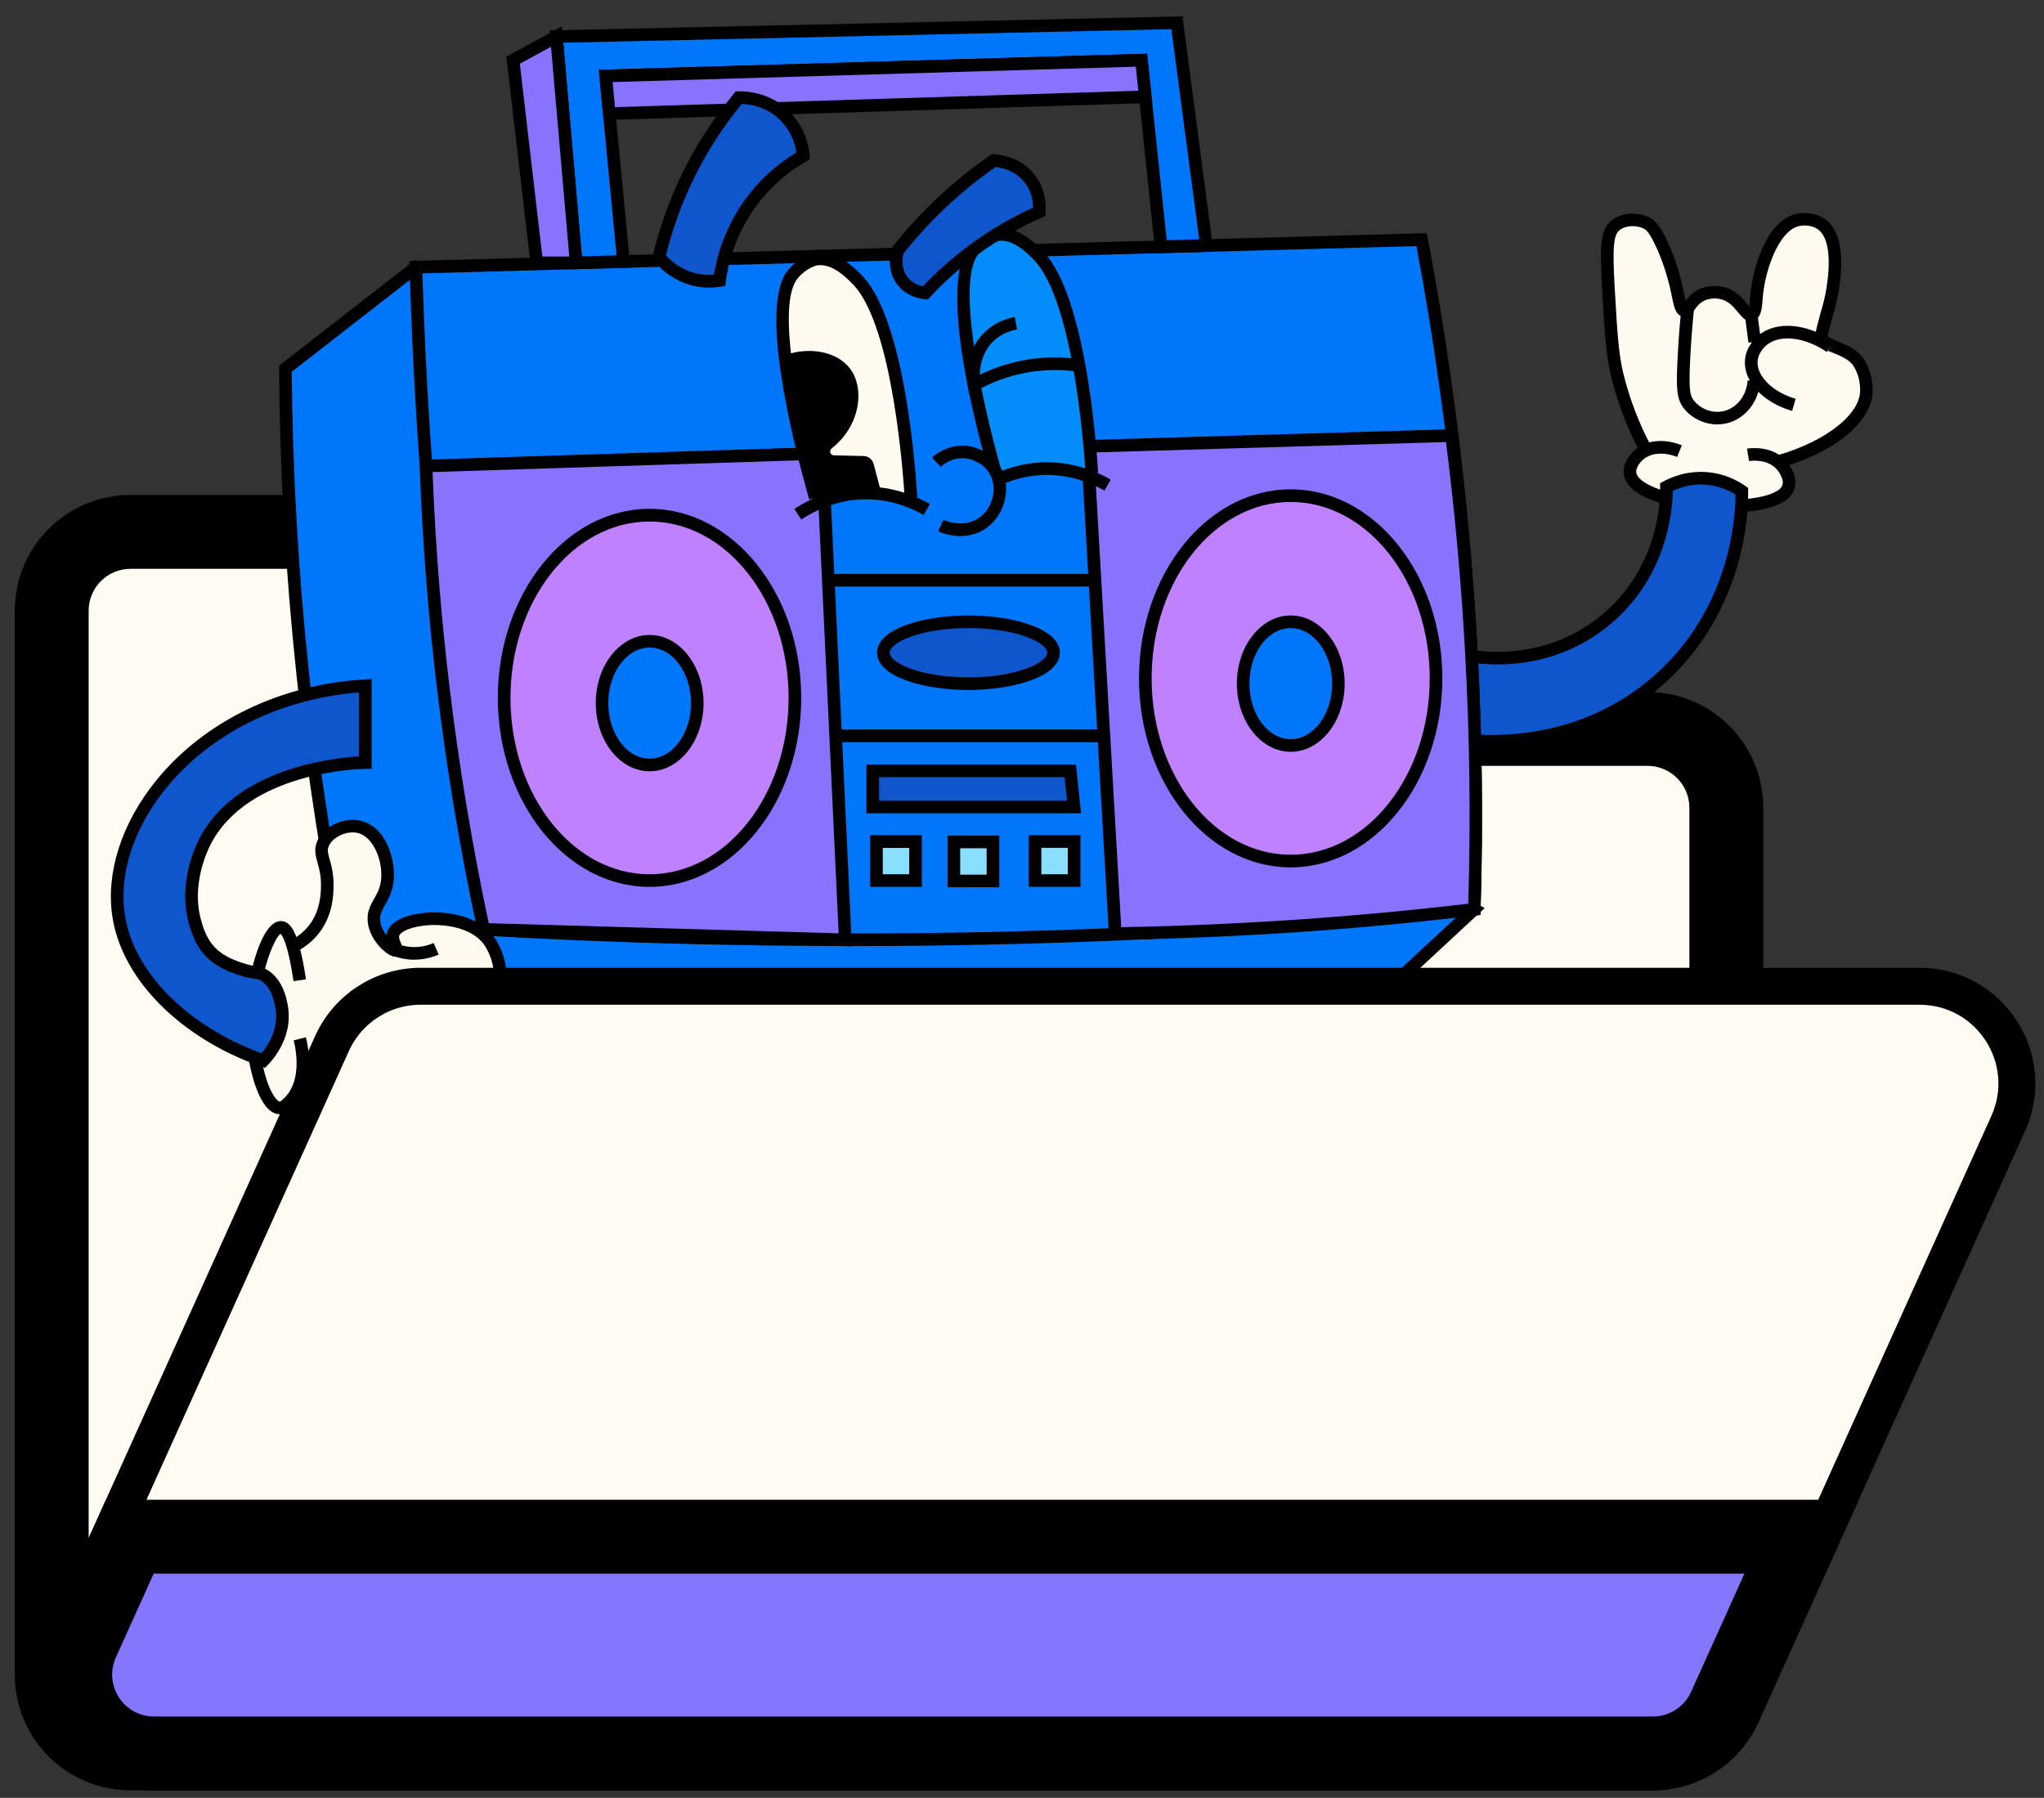 <svg width="83" height="73" viewBox="0 0 83 73" fill="none" xmlns="http://www.w3.org/2000/svg">
<rect x="0" y="0" width="83" height="73" fill="#333333" stroke="none"/>
<mask id="path-1-outside-1_612_4843" maskUnits="userSpaceOnUse" x="0.1" y="19.597" width="72" height="54" fill="black">
<rect fill="white" x="0.1" y="19.597" width="72" height="54"/>
<path fill-rule="evenodd" clip-rule="evenodd" d="M5.3 21.597C3.533 21.597 2.1 23.029 2.1 24.797V32.784C2.1 32.788 2.1 32.793 2.1 32.797V67.997C2.1 69.764 3.533 71.197 5.3 71.197H66.9C68.667 71.197 70.1 69.764 70.1 67.997V32.797C70.1 31.029 68.667 29.597 66.9 29.597H41.243L37.376 23.15C36.797 22.187 35.756 21.597 34.632 21.597H5.3Z"/>
</mask>
<path fill-rule="evenodd" clip-rule="evenodd" d="M5.3 21.597C3.533 21.597 2.1 23.029 2.1 24.797V32.784C2.1 32.788 2.1 32.793 2.1 32.797V67.997C2.1 69.764 3.533 71.197 5.3 71.197H66.9C68.667 71.197 70.1 69.764 70.1 67.997V32.797C70.1 31.029 68.667 29.597 66.9 29.597H41.243L37.376 23.15C36.797 22.187 35.756 21.597 34.632 21.597H5.3Z" fill="#FFFBF2"/>
<path d="M2.1 32.784L3.6 32.79V32.784H2.1ZM41.243 29.597L39.957 30.369L40.394 31.097H41.243V29.597ZM37.376 23.15L36.089 23.922V23.922L37.376 23.15ZM3.6 24.797C3.6 23.858 4.361 23.097 5.3 23.097V20.097C2.704 20.097 0.6 22.201 0.6 24.797H3.6ZM3.6 32.784V24.797H0.6V32.784H3.6ZM3.6 32.797C3.6 32.794 3.6 32.792 3.6 32.79L0.6 32.778C0.6 32.785 0.6 32.791 0.6 32.797H3.6ZM3.6 67.997V32.797H0.6V67.997H3.6ZM5.3 69.697C4.361 69.697 3.6 68.936 3.6 67.997H0.6C0.6 70.593 2.704 72.697 5.3 72.697V69.697ZM66.9 69.697H5.3V72.697H66.9V69.697ZM68.6 67.997C68.6 68.936 67.839 69.697 66.9 69.697V72.697C69.496 72.697 71.6 70.593 71.6 67.997H68.6ZM68.6 32.797V67.997H71.6V32.797H68.6ZM66.9 31.097C67.839 31.097 68.6 31.858 68.6 32.797H71.6C71.6 30.201 69.496 28.097 66.9 28.097V31.097ZM41.243 31.097H66.9V28.097H41.243V31.097ZM36.089 23.922L39.957 30.369L42.53 28.825L38.662 22.379L36.089 23.922ZM34.632 23.097C35.229 23.097 35.782 23.41 36.089 23.922L38.662 22.379C37.812 20.963 36.282 20.097 34.632 20.097V23.097ZM5.3 23.097H34.632V20.097H5.3V23.097Z" fill="black" mask="url(#path-1-outside-1_612_4843)"/>
<g clip-path="url(#clip0_612_4843)">
<path d="M23.27 60.014C19.258 60.014 16.006 59.136 16.006 58.054C16.006 56.972 19.258 56.095 23.27 56.095C27.282 56.095 30.534 56.972 30.534 58.054C30.534 59.136 27.282 60.014 23.27 60.014Z" fill="black"/>
<path d="M23.27 60.088C27.383 60.088 30.605 59.195 30.605 58.057C30.605 56.919 27.383 56.026 23.27 56.026C19.157 56.026 15.935 56.919 15.935 58.057C15.935 59.195 19.157 60.088 23.27 60.088ZM23.27 56.169C27.166 56.169 30.46 57.031 30.46 58.054C30.46 59.077 27.166 59.94 23.27 59.94C19.374 59.94 16.08 59.077 16.08 58.054C16.08 57.031 19.374 56.169 23.27 56.169Z" fill="black"/>
<path d="M48.356 60.014C44.344 60.014 41.092 59.136 41.092 58.054C41.092 56.972 44.344 56.095 48.356 56.095C52.368 56.095 55.62 56.972 55.62 58.054C55.62 59.136 52.368 60.014 48.356 60.014Z" fill="black"/>
<path d="M48.356 60.088C52.469 60.088 55.691 59.195 55.691 58.057C55.691 56.919 52.469 56.026 48.356 56.026C44.243 56.026 41.021 56.919 41.021 58.057C41.021 59.195 44.243 60.088 48.356 60.088ZM48.356 56.169C52.252 56.169 55.546 57.031 55.546 58.054C55.546 59.077 52.252 59.94 48.356 59.94C44.46 59.94 41.166 59.077 41.166 58.054C41.166 57.031 44.46 56.169 48.356 56.169Z" fill="black"/>
<path d="M71.791 18.859C74.174 18.297 75.784 17.022 75.787 15.863C75.787 15.047 75.383 14.606 75.383 14.606C74.878 14.057 74.029 14.095 73.96 13.654C73.955 13.616 73.985 13.491 74.049 13.235C74.128 12.927 74.166 12.771 74.246 12.508C74.353 12.154 74.919 9.768 73.947 9.094C73.641 8.883 73.192 8.847 72.853 8.975C71.952 9.309 71.411 10.919 71.317 12.082C71.296 12.335 71.283 12.733 71.112 12.784C70.867 12.855 70.653 12.1 69.964 11.911C69.916 11.899 69.477 11.784 69.066 11.993C68.635 12.212 68.556 12.628 68.377 12.6C68.227 12.575 68.196 12.261 68.071 11.7C68.023 11.488 67.816 10.59 67.392 9.745C67.147 9.258 67.015 9.153 66.931 9.1C66.548 8.855 65.969 8.878 65.632 9.123C65.267 9.385 65.206 9.888 65.305 11.62C65.41 13.468 65.461 14.389 65.668 15.233C65.974 16.476 66.42 17.501 66.841 18.285" fill="#FFFAF0"/>
<path d="M71.85 19.109C74.314 18.527 76.037 17.195 76.042 15.866C76.044 14.958 75.59 14.455 75.572 14.435C75.292 14.129 74.932 13.986 74.641 13.868C74.45 13.792 74.253 13.713 74.218 13.633C74.228 13.575 74.263 13.434 74.299 13.299C74.378 12.991 74.416 12.838 74.493 12.585C74.501 12.557 75.312 9.732 74.095 8.888C73.733 8.638 73.199 8.577 72.766 8.737C71.681 9.138 71.153 10.947 71.064 12.064L71.059 12.138C71.054 12.207 71.043 12.332 71.028 12.432C71.01 12.409 70.992 12.388 70.975 12.368C70.788 12.141 70.508 11.796 70.036 11.666C69.939 11.641 69.436 11.521 68.954 11.766C68.706 11.893 68.553 12.072 68.449 12.21C68.431 12.131 68.41 12.039 68.392 11.952C68.372 11.86 68.352 11.756 68.326 11.643C68.252 11.307 68.033 10.439 67.627 9.63C67.372 9.123 67.211 8.972 67.073 8.885C66.614 8.592 65.918 8.605 65.486 8.916C65.002 9.268 64.953 9.873 65.053 11.636C65.157 13.496 65.211 14.427 65.423 15.294C65.688 16.376 66.091 17.422 66.619 18.407L67.071 18.165C66.563 17.218 66.175 16.21 65.92 15.172C65.719 14.351 65.668 13.434 65.563 11.605C65.474 10.011 65.52 9.521 65.785 9.329C66.048 9.138 66.512 9.133 66.798 9.314C66.834 9.337 66.943 9.406 67.17 9.857C67.55 10.615 67.757 11.434 67.829 11.753C67.854 11.863 67.875 11.962 67.892 12.054C67.987 12.506 68.048 12.802 68.341 12.85C68.579 12.889 68.716 12.705 68.816 12.567C68.908 12.445 69.01 12.309 69.189 12.217C69.507 12.054 69.862 12.143 69.903 12.154C70.217 12.241 70.418 12.488 70.582 12.687C70.742 12.883 70.924 13.103 71.191 13.026C71.516 12.932 71.549 12.511 71.572 12.172L71.577 12.1C71.674 10.919 72.225 9.48 72.947 9.212C73.222 9.11 73.585 9.148 73.807 9.304C74.585 9.842 74.154 11.942 74.006 12.432C73.927 12.695 73.888 12.85 73.809 13.156C73.72 13.508 73.697 13.6 73.71 13.69C73.768 14.065 74.118 14.203 74.455 14.338C74.71 14.44 74.998 14.555 75.2 14.774C75.213 14.787 75.537 15.159 75.534 15.856C75.531 16.912 73.898 18.093 71.735 18.601L71.852 19.099L71.85 19.109Z" fill="black"/>
<path d="M70.982 18.471C71.038 18.461 71.893 18.336 72.37 18.925C72.439 19.009 72.735 19.4 72.628 19.76C72.398 20.535 70.464 20.612 69.423 20.538C68.216 20.454 66.29 20.03 66.188 19.219C66.145 18.861 66.466 18.553 66.52 18.502C66.907 18.132 67.556 18.063 68.196 18.323" fill="#FFFAF0"/>
<path d="M70.104 20.813C71.074 20.813 72.623 20.678 72.873 19.828C73.013 19.359 72.674 18.892 72.569 18.762C72.005 18.065 71.046 18.198 70.941 18.216L71.023 18.721C71.054 18.716 71.783 18.604 72.171 19.083C72.301 19.244 72.436 19.499 72.383 19.683C72.237 20.175 70.773 20.372 69.444 20.277C68.048 20.18 66.512 19.716 66.443 19.183C66.423 19.015 66.561 18.813 66.698 18.683C67.01 18.387 67.558 18.336 68.102 18.555L68.293 18.081C67.553 17.782 66.805 17.869 66.344 18.313C66.203 18.448 65.882 18.808 65.935 19.247C66.096 20.543 69.273 20.78 69.408 20.79C69.535 20.8 69.791 20.813 70.104 20.813Z" fill="black"/>
<path d="M71.365 12.752L71.507 13.848L70.998 13.913L70.856 12.818L71.365 12.752Z" fill="black"/>
<path d="M68.533 12.514C68.461 13.218 68.413 13.873 68.382 14.476C68.311 15.82 68.359 16.134 68.576 16.415C68.88 16.81 69.467 17.07 70.038 16.943C70.679 16.8 71.174 16.198 71.219 15.463" fill="#FFFAF0"/>
<path d="M69.747 17.231C69.865 17.231 69.98 17.218 70.094 17.193C70.855 17.024 71.424 16.318 71.475 15.478L70.964 15.448C70.926 16.062 70.523 16.575 69.982 16.695C69.472 16.81 69 16.55 68.778 16.259C68.625 16.06 68.566 15.833 68.637 14.491C68.673 13.84 68.722 13.184 68.788 12.541L68.278 12.491C68.211 13.144 68.16 13.807 68.125 14.465C68.051 15.841 68.094 16.216 68.372 16.575C68.691 16.989 69.222 17.234 69.747 17.234V17.231Z" fill="black"/>
<path d="M59.279 26.559V30.014C59.855 30.098 63.92 30.626 67.323 27.643C70.742 24.648 70.74 20.525 70.73 19.948C70.513 19.795 70.02 19.492 69.319 19.428C68.51 19.356 67.9 19.647 67.67 19.772C67.678 20.13 67.688 23.158 65.142 25.22C62.59 27.286 59.626 26.641 59.279 26.559Z" fill="#0F55CB"/>
<path d="M60.575 30.356C62.241 30.356 65.045 29.981 67.492 27.835C70.898 24.85 71 20.737 70.985 19.941V19.811L70.878 19.737C70.561 19.512 70.036 19.234 69.342 19.173C68.515 19.099 67.862 19.377 67.548 19.548L67.41 19.622V19.777C67.425 20.316 67.359 23.092 64.979 25.021C62.593 26.952 59.858 26.434 59.335 26.309L59.021 26.235V30.233L59.24 30.266C59.457 30.3 59.932 30.353 60.575 30.353V30.356ZM70.475 20.084C70.469 21.086 70.232 24.753 67.155 27.45C64.175 30.06 60.639 29.912 59.534 29.789V26.873C60.511 27.041 63.052 27.243 65.303 25.419C67.683 23.49 67.915 20.775 67.926 19.93C68.219 19.793 68.706 19.629 69.296 19.683C69.803 19.729 70.204 19.913 70.475 20.084Z" fill="black"/>
<path d="M74.327 14.077C73.309 13.389 72.194 13.299 71.574 13.809C71.503 13.871 71.153 14.172 71.115 14.639C71.059 15.34 71.732 16.119 72.842 16.438" fill="#FFFAF0"/>
<path d="M72.773 16.685L72.914 16.193C71.985 15.925 71.322 15.267 71.37 14.662C71.398 14.315 71.658 14.075 71.737 14.011C72.276 13.567 73.281 13.682 74.182 14.292L74.468 13.868C73.36 13.121 72.133 13.019 71.408 13.616C71.258 13.741 70.901 14.09 70.857 14.621C70.788 15.478 71.592 16.346 72.768 16.685H72.773Z" fill="black"/>
<path d="M59.863 36.921L55.786 40.702C49.42 41.253 42.587 41.626 35.338 41.72C27.975 41.817 21.03 41.62 14.565 41.225C13.643 37.081 12.83 32.428 12.286 27.327C11.814 22.89 11.615 18.749 11.587 14.971C13.353 13.598 15.118 12.223 16.884 10.85L59.863 36.921Z" fill="#0077FB"/>
<path d="M31.646 42.001C32.881 42.001 34.114 41.993 35.344 41.975C42.146 41.886 49.029 41.541 55.809 40.955L55.895 40.947L60.286 36.875L16.869 10.541L11.332 14.848V14.976C11.36 19.094 11.597 23.26 12.034 27.358C12.529 32.019 13.296 36.704 14.315 41.284L14.355 41.472L14.547 41.485C20.211 41.83 25.947 42.003 31.644 42.003L31.646 42.001ZM55.679 40.454C48.94 41.036 42.097 41.376 35.339 41.465C28.511 41.554 21.591 41.393 14.774 40.983C13.781 36.482 13.031 31.879 12.544 27.302C12.115 23.263 11.88 19.157 11.847 15.096L16.904 11.161L59.439 36.964L55.676 40.454H55.679Z" fill="black"/>
<path d="M57.725 9.73C58.452 13.58 59.075 17.849 59.468 22.487C59.914 27.738 59.993 32.581 59.863 36.923C53.844 37.513 47.379 37.934 40.518 38.092C33.091 38.263 26.107 38.107 19.637 37.737C18.856 33.313 18.18 28.544 17.685 23.454C17.254 19.03 17.004 14.818 16.889 10.85C30.501 10.477 44.115 10.102 57.727 9.73H57.725Z" fill="#0077FB"/>
<path d="M34.527 38.416C36.53 38.416 38.53 38.393 40.523 38.347C46.96 38.199 53.477 37.803 59.889 37.176L60.113 37.153L60.121 36.928C60.264 32.121 60.131 27.253 59.725 22.464C59.363 18.195 58.776 13.896 57.977 9.681L57.937 9.467L16.624 10.6L16.631 10.855C16.754 15.05 17.022 19.295 17.43 23.474C17.894 28.246 18.552 33.058 19.384 37.778L19.42 37.977L19.622 37.99C24.561 38.273 29.554 38.413 34.527 38.413V38.416ZM59.615 36.688C53.288 37.303 46.863 37.689 40.513 37.834C33.654 37.992 26.707 37.877 19.854 37.492C19.04 32.849 18.397 28.118 17.94 23.428C17.542 19.346 17.277 15.2 17.152 11.1L57.516 9.993C58.289 14.121 58.86 18.328 59.215 22.508C59.613 27.205 59.748 31.973 59.615 36.688Z" fill="black"/>
<path d="M58.937 17.685L44.146 18.124L45.284 37.908C47.695 37.87 50.224 37.768 52.859 37.584C55.296 37.416 57.633 37.188 59.863 36.923C59.968 33.667 59.947 30.141 59.738 26.383C59.567 23.303 59.286 20.4 58.937 17.685Z" fill="#8873FF"/>
<path d="M45.044 38.166L45.289 38.161C47.81 38.12 50.361 38.01 52.877 37.837C55.212 37.673 57.572 37.451 59.894 37.173L60.113 37.148L60.121 36.928C60.233 33.423 60.19 29.868 59.996 26.368C59.835 23.464 59.565 20.533 59.192 17.652L59.161 17.422L43.876 17.874L45.042 38.166H45.044ZM59.615 36.694C57.373 36.959 55.094 37.171 52.844 37.329C50.42 37.497 47.958 37.604 45.529 37.648L44.422 18.372L58.717 17.948C59.072 20.742 59.33 23.584 59.488 26.398C59.679 29.812 59.723 33.275 59.621 36.694H59.615Z" fill="black"/>
<path d="M33.392 18.402L34.323 38.161L19.637 37.737C18.989 34.726 18.415 31.42 17.989 27.845C17.611 24.679 17.399 21.691 17.3 18.92C22.666 18.749 28.029 18.576 33.394 18.405L33.392 18.402Z" fill="#8873FF"/>
<path d="M34.591 38.423L33.634 18.139L17.032 18.673L17.042 18.93C17.149 21.908 17.381 24.916 17.734 27.876C18.129 31.19 18.685 34.525 19.387 37.791L19.43 37.987L34.593 38.426L34.591 38.423ZM33.149 18.668L34.055 37.898L19.846 37.487C19.168 34.3 18.629 31.045 18.244 27.814C17.902 24.954 17.675 22.048 17.565 19.168L33.149 18.668Z" fill="black"/>
<path d="M33.634 23.303H44.462V23.816H33.634V23.303Z" fill="black"/>
<path d="M33.979 29.623H44.804V30.136H33.979V29.623Z" fill="black"/>
<path d="M48.989 9.97L47.79 0.925L22.594 1.486L23.395 10.671L25.317 10.62L24.594 3.086L46.351 2.446L47.147 10.021L48.989 9.97Z" fill="#0077FB"/>
<path d="M23.16 10.934L25.597 10.868L24.875 3.333L46.121 2.708L46.917 10.284L49.277 10.22L48.014 0.665L22.316 1.236L23.16 10.934ZM25.036 10.37L23.627 10.409L22.872 1.734L47.565 1.185L48.695 9.72L47.376 9.755L46.58 2.18L24.314 2.836L25.036 10.37Z" fill="black"/>
<path d="M21.795 10.671L20.833 2.445L22.594 1.486L23.395 10.671H21.795Z" fill="#8873FF"/>
<path d="M21.566 10.926H23.673L22.816 1.073L20.561 2.303L21.568 10.926H21.566ZM23.114 10.416H22.022L21.109 2.588L22.375 1.899L23.117 10.419L23.114 10.416Z" fill="black"/>
<path d="M46.506 3.93L24.74 4.614L24.594 3.086L46.35 2.446L46.506 3.93Z" fill="#8873FF"/>
<path d="M24.508 4.877L46.789 4.178L46.58 2.18L24.314 2.836L24.51 4.877H24.508ZM46.223 3.685L24.972 4.351L24.875 3.333L46.121 2.708L46.223 3.685Z" fill="black"/>
<path d="M26.375 35.755C23.114 35.755 20.471 32.434 20.471 28.337C20.471 24.241 23.114 20.92 26.375 20.92C29.636 20.92 32.279 24.241 32.279 28.337C32.279 32.434 29.636 35.755 26.375 35.755Z" fill="#C081FF"/>
<path d="M26.375 36.01C29.771 36.01 32.535 32.568 32.535 28.335C32.535 24.102 29.771 20.66 26.375 20.66C22.979 20.66 20.216 24.102 20.216 28.335C20.216 32.568 22.979 36.01 26.375 36.01ZM26.375 21.176C29.488 21.176 32.022 24.388 32.022 28.337C32.022 32.287 29.488 35.499 26.375 35.499C23.263 35.499 20.729 32.287 20.729 28.337C20.729 24.388 23.263 21.176 26.375 21.176Z" fill="black"/>
<path d="M26.38 31.065C25.312 31.065 24.446 29.94 24.446 28.552C24.446 27.164 25.312 26.039 26.38 26.039C27.448 26.039 28.314 27.164 28.314 28.552C28.314 29.94 27.448 31.065 26.38 31.065Z" fill="#0077FB"/>
<path d="M26.38 31.318C27.587 31.318 28.569 30.075 28.569 28.549C28.569 27.024 27.587 25.781 26.38 25.781C25.173 25.781 24.191 27.024 24.191 28.549C24.191 30.075 25.173 31.318 26.38 31.318ZM26.38 26.294C27.306 26.294 28.059 27.307 28.059 28.549C28.059 29.792 27.306 30.805 26.38 30.805C25.454 30.805 24.701 29.792 24.701 28.549C24.701 27.307 25.454 26.294 26.38 26.294Z" fill="black"/>
<path d="M52.41 34.961C49.15 34.961 46.506 31.64 46.506 27.544C46.506 23.448 49.15 20.127 52.41 20.127C55.671 20.127 58.314 23.448 58.314 27.544C58.314 31.64 55.671 34.961 52.41 34.961Z" fill="#C081FF"/>
<path d="M52.41 35.219C55.806 35.219 58.569 31.777 58.569 27.544C58.569 23.311 55.806 19.869 52.41 19.869C49.014 19.869 46.251 23.311 46.251 27.544C46.251 31.777 49.014 35.219 52.41 35.219ZM52.41 20.382C55.523 20.382 58.056 23.594 58.056 27.544C58.056 31.494 55.523 34.706 52.41 34.706C49.297 34.706 46.764 31.494 46.764 27.544C46.764 23.594 49.297 20.382 52.41 20.382Z" fill="black"/>
<path d="M52.413 30.272C51.345 30.272 50.479 29.146 50.479 27.758C50.479 26.37 51.345 25.245 52.413 25.245C53.481 25.245 54.347 26.37 54.347 27.758C54.347 29.146 53.481 30.272 52.413 30.272Z" fill="#0077FB"/>
<path d="M52.413 30.527C53.62 30.527 54.602 29.284 54.602 27.758C54.602 26.233 53.62 24.99 52.413 24.99C51.206 24.99 50.224 26.233 50.224 27.758C50.224 29.284 51.206 30.527 52.413 30.527ZM52.413 25.503C53.339 25.503 54.092 26.516 54.092 27.758C54.092 29.001 53.339 30.014 52.413 30.014C51.486 30.014 50.734 29.001 50.734 27.758C50.734 26.516 51.486 25.503 52.413 25.503Z" fill="black"/>
<path d="M39.324 27.758C37.416 27.758 35.869 27.196 35.869 26.503C35.869 25.81 37.416 25.248 39.324 25.248C41.232 25.248 42.778 25.81 42.778 26.503C42.778 27.196 41.232 27.758 39.324 27.758Z" fill="#0F55CB"/>
<path d="M39.324 28.016C41.123 28.016 43.036 27.485 43.036 26.503C43.036 25.521 41.125 24.99 39.324 24.99C37.523 24.99 35.614 25.521 35.614 26.503C35.614 27.485 37.525 28.016 39.324 28.016ZM39.324 25.503C41.278 25.503 42.523 26.095 42.523 26.503C42.523 26.911 41.278 27.503 39.324 27.503C37.369 27.503 36.124 26.911 36.124 26.503C36.124 26.095 37.369 25.503 39.324 25.503Z" fill="black"/>
<path d="M33.114 20.227C32.897 19.461 30.937 12.636 32.198 11.136C32.657 10.59 33.162 10.521 33.162 10.521C33.9 10.421 34.542 11.082 34.823 11.373C36.535 13.133 36.946 19.446 36.989 20.203" fill="#FFFAF0"/>
<path d="M32.864 20.277L33.361 20.155L33.356 20.137C32.33 16.535 31.537 12.319 32.394 11.299C32.772 10.85 33.172 10.778 33.198 10.773C33.81 10.692 34.392 11.294 34.639 11.549C36.278 13.236 36.693 19.507 36.734 20.216L37.245 20.186C37.176 18.997 36.737 12.975 35.007 11.192C34.703 10.88 33.991 10.148 33.127 10.266C32.991 10.289 32.473 10.403 31.999 10.97C30.792 12.409 32.198 17.958 32.859 20.277H32.864Z" fill="black"/>
<path d="M35.78 19.994L35.474 18.833C35.425 18.652 35.262 18.522 35.073 18.517C34.67 18.507 34.267 18.499 33.864 18.489C33.713 18.486 33.654 18.298 33.772 18.206C34.938 17.292 35.132 15.761 34.504 14.95C33.996 14.297 32.914 14.057 31.879 14.417L33.18 20.336C33.527 20.211 33.978 20.081 34.519 20.015C35.009 19.953 35.441 19.961 35.785 19.989L35.78 19.994Z" fill="black"/>
<path d="M40.457 19.318C40.24 18.553 38.28 11.641 39.541 10.141C40 9.595 40.505 9.526 40.505 9.526C41.243 9.426 41.886 10.087 42.166 10.378C43.878 12.139 44.289 18.451 44.332 19.209" fill="#038DFA"/>
<path d="M40.212 19.39L40.704 19.249C39.714 15.772 38.867 11.345 39.737 10.306C40.12 9.85 40.526 9.783 40.544 9.781C41.151 9.697 41.735 10.301 41.985 10.556C43.623 12.243 44.039 18.515 44.08 19.224L44.59 19.193C44.519 18.004 44.08 11.98 42.352 10.199C42.049 9.886 41.334 9.156 40.472 9.273C40.447 9.276 39.862 9.36 39.344 9.977C38.936 10.462 38.206 12.35 40.209 19.39H40.212Z" fill="black"/>
<path d="M32.534 21.096C33.157 20.691 33.815 20.431 34.491 20.326C35.78 20.127 36.841 20.533 37.507 20.91L37.76 20.464C37.025 20.048 35.849 19.596 34.415 19.818C33.665 19.936 32.938 20.219 32.256 20.665L32.537 21.094L32.534 21.096Z" fill="black"/>
<path d="M39.877 20.107C40.5 19.701 41.158 19.441 41.834 19.336C43.123 19.137 44.184 19.543 44.85 19.92L45.103 19.474C44.368 19.058 43.189 18.606 41.758 18.828C41.01 18.943 40.283 19.229 39.599 19.675L39.88 20.104L39.877 20.107Z" fill="black"/>
<path d="M38.02 18.767C38.079 18.713 38.612 18.236 39.362 18.377C39.416 18.387 40.107 18.527 40.436 19.157C40.804 19.862 40.541 20.831 39.847 21.273C39.107 21.745 38.265 21.367 38.201 21.336" fill="#0077FB"/>
<path d="M39.008 21.765C39.311 21.765 39.653 21.699 39.982 21.489C40.778 20.982 41.09 19.859 40.661 19.038C40.278 18.308 39.495 18.142 39.408 18.124C38.559 17.968 37.956 18.476 37.847 18.578L38.194 18.953C38.242 18.907 38.696 18.509 39.316 18.627C39.342 18.632 39.936 18.749 40.209 19.275C40.521 19.869 40.291 20.686 39.709 21.058C39.079 21.459 38.342 21.122 38.311 21.107L38.094 21.571C38.158 21.602 38.533 21.767 39.01 21.767L39.008 21.765Z" fill="black"/>
<path d="M41.253 13.128C41.036 13.167 40.548 13.287 40.133 13.702C39.38 14.455 39.535 15.509 39.553 15.629C39.997 15.381 40.668 15.07 41.533 14.899C42.48 14.71 43.284 14.764 43.809 14.838" fill="#038DFA"/>
<path d="M39.36 16.029L39.679 15.851C40.273 15.517 40.916 15.282 41.584 15.149C42.307 15.006 43.044 14.986 43.774 15.09L43.848 14.583C43.059 14.47 42.263 14.491 41.485 14.644C40.896 14.761 40.324 14.953 39.786 15.215C39.793 14.856 39.888 14.305 40.314 13.878C40.643 13.549 41.031 13.424 41.299 13.376L41.207 12.873C40.868 12.934 40.373 13.095 39.952 13.519C39.133 14.338 39.265 15.453 39.301 15.67L39.36 16.029Z" fill="black"/>
<path d="M29.998 3.964C30.202 3.958 30.993 3.964 31.703 4.55C32.511 5.221 32.603 6.15 32.619 6.324C32.09 6.627 31.236 7.212 30.493 8.219C29.565 9.485 29.304 10.753 29.218 11.391C28.983 11.427 28.478 11.473 27.898 11.258C27.276 11.026 26.911 10.623 26.761 10.437C26.98 9.51 27.347 8.344 27.973 7.079C28.628 5.755 29.371 4.719 29.998 3.966V3.964Z" fill="#0F55CB"/>
<path d="M28.817 11.677C28.985 11.677 29.133 11.661 29.258 11.643L29.447 11.615L29.473 11.427C29.577 10.653 29.876 9.498 30.7 8.373C31.249 7.625 31.938 7.013 32.746 6.546L32.887 6.464L32.874 6.303C32.851 6.023 32.711 5.056 31.866 4.354C31.136 3.747 30.312 3.701 29.993 3.708H29.876L29.802 3.8C28.996 4.767 28.302 5.834 27.743 6.964C27.207 8.048 26.791 9.197 26.511 10.375L26.483 10.498L26.562 10.595C26.789 10.881 27.192 11.268 27.809 11.498C28.177 11.636 28.524 11.679 28.817 11.679V11.677ZM28.993 11.159C28.723 11.177 28.368 11.159 27.988 11.016C27.544 10.85 27.238 10.587 27.041 10.368C27.312 9.271 27.702 8.202 28.202 7.189C28.725 6.13 29.371 5.13 30.118 4.219C30.43 4.229 31.014 4.311 31.537 4.747C32.114 5.227 32.29 5.859 32.341 6.188C31.532 6.678 30.84 7.311 30.284 8.069C29.463 9.189 29.126 10.335 28.991 11.159H28.993Z" fill="black"/>
<path d="M36.448 10.184C36.435 10.225 36.226 10.929 36.698 11.465C37.027 11.84 37.471 11.888 37.576 11.896C38.079 11.355 38.729 10.74 39.543 10.143C40.513 9.429 41.439 8.939 42.204 8.6C42.22 8.439 42.25 7.849 41.852 7.303C41.322 6.574 40.464 6.525 40.355 6.52C39.737 6.946 39.056 7.474 38.354 8.122C37.578 8.839 36.951 9.546 36.451 10.184H36.448Z" fill="#0F55CB"/>
<path d="M37.676 12.161L37.76 12.069C38.349 11.437 38.997 10.858 39.691 10.347C40.503 9.75 41.38 9.24 42.304 8.832L42.442 8.771L42.455 8.62C42.475 8.373 42.48 7.737 42.054 7.15C41.467 6.344 40.538 6.27 40.357 6.262H40.273L40.202 6.308C39.49 6.801 38.806 7.347 38.173 7.934C37.477 8.579 36.826 9.281 36.242 10.023L36.214 10.059L36.198 10.102C36.188 10.138 35.931 10.983 36.499 11.631C36.867 12.049 37.357 12.131 37.548 12.149L37.673 12.159L37.676 12.161ZM41.952 8.431C41.049 8.842 40.186 9.35 39.39 9.937C38.706 10.439 38.063 11.008 37.477 11.626C37.316 11.595 37.076 11.513 36.887 11.296C36.563 10.929 36.648 10.442 36.681 10.301C37.242 9.595 37.862 8.926 38.525 8.311C39.117 7.763 39.758 7.247 40.424 6.783C40.663 6.806 41.255 6.921 41.643 7.454C41.903 7.811 41.952 8.194 41.952 8.431Z" fill="black"/>
<path d="M44.383 39.77L46.328 46.136L42.779 47.06L40.592 40.158L44.383 39.77Z" fill="#0F55CB"/>
<path d="M42.607 47.369L46.649 46.318L44.564 39.495L40.25 39.936L42.605 47.369H42.607ZM46.003 45.955L42.949 46.751L40.931 40.38L44.2 40.046L46.003 45.955Z" fill="black"/>
<path d="M53.9 53.737C54.066 53.898 54.275 54.138 54.444 54.469C54.786 55.143 54.75 55.783 54.714 56.072C53.722 56.684 51.711 57.738 48.956 57.947C45.743 58.189 43.299 57.143 42.245 56.615C42.217 56.332 42.199 55.753 42.49 55.12C42.664 54.742 42.891 54.474 43.062 54.306C46.675 54.115 50.288 53.926 53.9 53.735V53.737Z" fill="#FFFAF0"/>
<path d="M47.999 58.238C48.318 58.238 48.642 58.225 48.976 58.202C51.589 58.006 53.612 57.054 54.849 56.291L54.954 56.227L54.969 56.105C55.02 55.676 55.01 55.026 54.671 54.357C54.52 54.061 54.321 53.791 54.076 53.556L53.997 53.48L42.949 54.061L42.88 54.13C42.62 54.39 42.411 54.689 42.258 55.018C41.965 55.651 41.952 56.253 41.993 56.646L42.008 56.786L42.133 56.85C43.45 57.508 45.48 58.243 47.999 58.243V58.238ZM54.472 55.921C53.275 56.643 51.372 57.508 48.938 57.692C46.169 57.899 43.924 57.148 42.493 56.452C42.477 56.128 42.513 55.689 42.725 55.23C42.837 54.985 42.99 54.758 43.176 54.559L53.798 54C53.967 54.176 54.107 54.373 54.214 54.587C54.464 55.082 54.497 55.569 54.472 55.921Z" fill="black"/>
<path d="M46.328 44.337L47.688 48.614C47.267 48.925 46.565 49.366 45.598 49.634C44.575 49.92 43.697 49.887 43.169 49.828C42.715 48.371 42.261 46.912 41.809 45.455C42.286 45.542 43.113 45.631 44.093 45.407C45.177 45.159 45.935 44.646 46.328 44.337Z" fill="#FFFAF0"/>
<path d="M43.886 50.127C44.485 50.127 45.082 50.045 45.667 49.882C46.453 49.662 47.182 49.305 47.84 48.821L47.989 48.711L46.46 43.906L46.169 44.133C45.544 44.626 44.807 44.978 44.034 45.154C43.314 45.317 42.582 45.335 41.852 45.2L41.436 45.123L42.972 50.06L43.138 50.078C43.388 50.106 43.636 50.119 43.886 50.119V50.127ZM47.386 48.517C46.82 48.912 46.195 49.206 45.529 49.389C44.82 49.586 44.093 49.655 43.363 49.593L42.174 45.772C42.835 45.846 43.498 45.81 44.151 45.659C44.878 45.493 45.577 45.185 46.195 44.759L47.392 48.517H47.386Z" fill="black"/>
<path d="M47.588 48.3C47.706 48.662 47.825 49.027 47.943 49.389C48.19 49.282 50.078 48.512 51.874 49.504C53.543 50.428 54.436 52.495 54.002 54.589C53.232 55.123 51.346 56.276 48.665 56.429C45.81 56.59 43.702 55.523 42.893 55.059C42.832 54.293 42.809 53.421 42.858 52.462C42.909 51.482 43.024 50.596 43.166 49.828C44.639 49.318 46.113 48.808 47.586 48.3H47.588Z" fill="#ED9AFF"/>
<path d="M48.091 56.702C48.285 56.702 48.481 56.697 48.68 56.687C51.155 56.546 53.02 55.584 54.148 54.801L54.232 54.742L54.252 54.643C54.704 52.472 53.775 50.267 51.999 49.282C50.423 48.41 48.782 48.818 48.103 49.055L47.751 47.973L42.944 49.637L42.916 49.782C42.753 50.66 42.648 51.556 42.602 52.449C42.559 53.324 42.569 54.207 42.638 55.079L42.648 55.214L42.766 55.281C43.72 55.829 45.626 56.702 48.088 56.702H48.091ZM53.77 54.439C52.688 55.174 50.946 56.044 48.649 56.174C46.131 56.314 44.156 55.469 43.138 54.903C43.08 54.097 43.072 53.283 43.113 52.474C43.154 51.655 43.248 50.831 43.391 50.022L47.422 48.627L47.784 49.734L48.042 49.624C48.374 49.481 50.109 48.821 51.749 49.729C53.306 50.591 54.127 52.515 53.77 54.439Z" fill="black"/>
<path d="M47.943 49.389C47.58 49.614 46.766 50.186 46.248 51.26C45.876 52.035 45.812 52.745 45.809 53.156" fill="#ED9AFF"/>
<path d="M46.065 53.158C46.07 52.541 46.213 51.923 46.478 51.372C46.919 50.459 47.591 49.907 48.078 49.606L47.81 49.17C47.267 49.507 46.514 50.122 46.019 51.147C45.72 51.765 45.56 52.456 45.554 53.15L46.067 53.155L46.065 53.158Z" fill="black"/>
<path d="M47.818 49.009C47.389 49.188 46.807 49.486 46.213 49.986C45.736 50.387 45.394 50.8 45.157 51.132" fill="#ED9AFF"/>
<path d="M45.366 51.28C45.657 50.872 45.996 50.502 46.379 50.181C46.84 49.793 47.358 49.476 47.917 49.244L47.721 48.772C47.113 49.025 46.55 49.367 46.05 49.79C45.634 50.14 45.264 50.54 44.95 50.984L45.366 51.28Z" fill="black"/>
<path d="M32.81 48.3C32.506 48.578 31.996 48.976 31.271 49.259C30.407 49.599 29.644 49.619 29.202 49.599C28.83 49.379 28.1 48.882 27.536 47.963C26.962 47.029 26.852 46.141 26.827 45.71C26.965 45.412 27.248 44.904 27.784 44.445C28.409 43.909 29.057 43.718 29.389 43.641C29.873 43.84 30.731 44.274 31.488 45.154C32.563 46.404 32.762 47.774 32.81 48.3Z" fill="#FFFAF0"/>
<path d="M29.44 49.864C30.098 49.864 30.756 49.739 31.363 49.502C31.96 49.267 32.504 48.928 32.981 48.491L33.075 48.405L33.063 48.277C32.996 47.573 32.728 46.21 31.68 44.988C31.09 44.302 30.33 43.756 29.486 43.406L29.412 43.376L29.332 43.394C28.891 43.493 28.235 43.723 27.618 44.251C27.189 44.618 26.835 45.085 26.595 45.603L26.567 45.662L26.572 45.726C26.608 46.31 26.763 47.195 27.319 48.099C27.868 48.989 28.577 49.527 29.075 49.821L29.128 49.854H29.192C29.274 49.861 29.358 49.864 29.442 49.864H29.44ZM32.542 48.198C32.136 48.55 31.677 48.828 31.177 49.025C30.58 49.259 29.924 49.374 29.279 49.349C28.835 49.078 28.228 48.601 27.753 47.831C27.273 47.052 27.123 46.287 27.085 45.761C27.291 45.335 27.59 44.947 27.947 44.641C28.45 44.21 28.983 44.008 29.363 43.911C30.106 44.23 30.771 44.718 31.289 45.322C32.188 46.366 32.458 47.527 32.537 48.198H32.542Z" fill="black"/>
<path d="M36.553 40.393C36.446 41.424 36.094 43.44 34.68 45.455C33.759 46.769 33.027 47.44 32.282 47.95C31.853 47.734 31.024 47.244 30.345 46.289C29.746 45.445 29.534 44.623 29.45 44.162C29.871 43.973 30.511 43.656 31.251 42.587C31.925 41.613 32.083 40.656 32.129 40.194C33.603 40.26 35.078 40.327 36.553 40.393Z" fill="#0F55CB"/>
<path d="M32.3 48.249L32.425 48.165C33.325 47.55 34.063 46.784 34.89 45.606C36.232 43.692 36.673 41.73 36.808 40.421L36.836 40.151L31.897 39.929L31.874 40.171C31.818 40.74 31.626 41.595 31.042 42.442C30.312 43.498 29.685 43.779 29.348 43.929L29.164 44.011L29.2 44.208C29.345 45.009 29.669 45.779 30.139 46.44C30.797 47.366 31.606 47.897 32.167 48.18L32.302 48.249H32.3ZM36.267 40.638C36.107 41.876 35.66 43.613 34.471 45.31C33.547 46.626 32.838 47.244 32.262 47.652C31.762 47.382 31.101 46.91 30.552 46.142C30.164 45.596 29.886 44.965 29.741 44.309C30.146 44.113 30.769 43.736 31.463 42.733C32.032 41.909 32.264 41.077 32.353 40.462L36.267 40.638Z" fill="black"/>
<path d="M28.616 57.266C28.516 57.48 28.337 57.781 28.026 58.052C27.36 58.631 26.549 58.639 26.209 58.641C24.605 58.659 22.933 56.98 22.109 55.651C19.981 52.219 21.607 48.042 21.887 47.348C22.061 47.221 22.428 46.989 22.949 46.915C23.566 46.828 24.048 47.014 24.247 47.101C25.704 50.487 27.159 53.875 28.616 57.261V57.266Z" fill="#FFFAF0"/>
<path d="M26.184 58.899C26.184 58.899 26.204 58.899 26.212 58.899C26.59 58.894 27.459 58.883 28.194 58.246C28.47 58.006 28.689 57.712 28.848 57.376L28.896 57.271L28.85 57.164L24.444 46.912L24.352 46.871C24.035 46.728 23.528 46.578 22.913 46.665C22.377 46.739 21.977 46.968 21.734 47.144L21.675 47.188L21.647 47.254C21.178 48.407 19.81 52.436 21.887 55.789C22.819 57.291 24.553 58.899 26.179 58.899H26.184ZM28.335 57.258C28.212 57.49 28.052 57.692 27.858 57.86C27.266 58.376 26.526 58.383 26.209 58.389H26.186C24.816 58.389 23.211 56.95 22.326 55.521C20.415 52.436 21.627 48.698 22.096 47.517C22.293 47.382 22.594 47.226 22.984 47.172C23.426 47.108 23.796 47.2 24.053 47.302L28.335 57.261V57.258Z" fill="black"/>
<path d="M29.07 57.564C27.105 58.386 24.88 56.485 23.962 55.342C21.369 52.114 23.191 47.463 23.339 47.103C23.737 46.818 24.283 46.483 24.975 46.205C25.686 45.917 26.332 45.779 26.827 45.71C27.62 47.007 28.411 48.303 29.205 49.599V50.433C29.422 50.581 30.976 51.688 31.119 53.673C31.231 55.215 30.473 56.975 29.07 57.562V57.564Z" fill="#ED9AFF"/>
<path d="M28.067 58.018C28.434 58.018 28.804 57.952 29.166 57.802C30.764 57.133 31.483 55.212 31.371 53.658C31.236 51.793 29.924 50.655 29.457 50.305V49.53L29.419 49.468L26.954 45.437L26.789 45.46C26.133 45.552 25.49 45.723 24.875 45.971C24.278 46.21 23.709 46.524 23.186 46.899L23.125 46.943L23.097 47.011C23 47.246 22.515 48.499 22.362 50.129C22.163 52.265 22.645 54.125 23.755 55.508C24.541 56.485 26.286 58.026 28.062 58.026L28.067 58.018ZM28.97 57.33C27.146 58.095 25.026 56.258 24.161 55.181C21.772 52.209 23.311 47.887 23.548 47.269C24.023 46.938 24.533 46.659 25.069 46.443C25.592 46.231 26.138 46.08 26.697 45.988L28.947 49.673V50.568L29.059 50.645C29.337 50.836 30.731 51.88 30.863 53.694C30.96 55.031 30.33 56.761 28.97 57.33Z" fill="black"/>
<path d="M29.205 50.435C28.812 50.216 28.161 49.917 27.307 49.815C26.067 49.667 25.09 50.02 24.635 50.218" fill="#ED9AFF"/>
<path d="M29.08 50.657L29.33 50.211C28.707 49.861 28.036 49.645 27.337 49.56C26.143 49.417 25.153 49.711 24.533 49.984L24.737 50.453C25.299 50.208 26.194 49.943 27.276 50.071C27.909 50.145 28.516 50.344 29.08 50.657Z" fill="black"/>
<path d="M29.205 50.071C28.825 49.739 28.335 49.367 27.733 49.014C27.179 48.693 26.659 48.463 26.212 48.3" fill="#ED9AFF"/>
<path d="M29.036 50.265L29.373 49.879C28.906 49.471 28.396 49.109 27.86 48.795C27.363 48.507 26.837 48.259 26.299 48.063L26.123 48.542C26.633 48.729 27.133 48.963 27.602 49.236C28.11 49.532 28.592 49.877 29.036 50.265Z" fill="black"/>
<path d="M11.518 38.582C11.796 38.487 12.401 38.24 12.825 37.63C13.256 37.01 13.281 36.339 13.289 36.012C13.314 35.007 12.893 34.709 13.133 34.219C13.37 33.736 14.059 33.446 14.595 33.576C15.417 33.772 15.822 34.938 15.726 35.77C15.629 36.584 15.08 36.798 15.195 37.477C15.307 38.153 15.973 38.653 16.08 38.584C16.162 38.533 15.861 38.189 15.97 37.898C16.238 37.181 18.927 36.933 19.849 38.186C20.058 38.469 20.29 38.987 20.313 39.559C20.333 40.041 20.188 40.1 20.247 40.511C20.349 41.243 20.844 41.337 20.823 41.906C20.811 42.253 20.611 42.644 20.313 42.858C20.014 43.075 19.726 43.034 19.693 43.19C19.655 43.373 20.04 43.48 20.247 43.876C20.423 44.215 20.379 44.598 20.336 44.741C20.086 45.57 17.647 45.81 15.728 45.45C14.85 45.284 13.21 44.83 11.475 43.345" fill="#FFFAF0"/>
<path d="M17.54 45.868C18.966 45.868 20.351 45.575 20.581 44.817C20.642 44.616 20.688 44.169 20.474 43.761C20.351 43.524 20.18 43.378 20.053 43.269C20.168 43.23 20.313 43.177 20.463 43.067C20.816 42.812 21.063 42.35 21.078 41.916C21.091 41.541 20.93 41.317 20.788 41.118C20.663 40.942 20.543 40.778 20.502 40.477C20.479 40.306 20.497 40.225 20.522 40.1C20.55 39.972 20.583 39.811 20.571 39.549C20.543 38.911 20.287 38.349 20.055 38.036C19.428 37.181 18.103 36.944 17.067 37.086C16.731 37.132 15.922 37.298 15.731 37.809C15.71 37.865 15.697 37.923 15.692 37.977C15.58 37.829 15.48 37.643 15.447 37.436C15.401 37.16 15.496 36.997 15.636 36.747C15.766 36.515 15.93 36.229 15.981 35.8C16.085 34.923 15.682 33.576 14.656 33.328C13.991 33.167 13.189 33.525 12.904 34.106C12.733 34.453 12.812 34.736 12.896 35.035C12.965 35.285 13.044 35.571 13.034 36.007C13.026 36.28 13.011 36.918 12.615 37.484C12.271 37.979 11.784 38.224 11.437 38.342L11.6 38.827C12.021 38.684 12.61 38.388 13.034 37.778C13.518 37.084 13.536 36.339 13.544 36.02C13.557 35.507 13.46 35.155 13.388 34.897C13.309 34.617 13.281 34.494 13.363 34.331C13.544 33.961 14.103 33.718 14.537 33.826C15.172 33.979 15.562 34.981 15.473 35.739C15.435 36.063 15.312 36.283 15.192 36.492C15.034 36.773 14.868 37.063 14.945 37.518C15.054 38.181 15.605 38.681 15.876 38.803C16.042 38.877 16.157 38.842 16.22 38.801C16.435 38.663 16.333 38.421 16.284 38.303C16.241 38.204 16.182 38.066 16.213 37.987C16.256 37.875 16.537 37.676 17.139 37.594C17.994 37.474 19.144 37.658 19.645 38.339C19.823 38.582 20.037 39.048 20.06 39.572C20.068 39.77 20.045 39.88 20.022 39.995C19.991 40.141 19.961 40.291 19.997 40.549C20.055 40.975 20.231 41.22 20.374 41.419C20.502 41.595 20.576 41.702 20.571 41.901C20.56 42.182 20.395 42.49 20.168 42.656C20.058 42.735 19.945 42.771 19.846 42.804C19.698 42.853 19.494 42.916 19.445 43.144C19.394 43.386 19.57 43.534 19.713 43.654C19.82 43.743 19.943 43.845 20.022 44.001C20.162 44.271 20.119 44.585 20.093 44.672C19.925 45.225 17.802 45.585 15.777 45.203C14.315 44.927 12.886 44.22 11.641 43.154L11.309 43.542C12.62 44.664 14.133 45.412 15.682 45.703C16.241 45.807 16.897 45.868 17.542 45.868H17.54Z" fill="black"/>
<path d="M12.174 39.804C11.916 38.061 11.633 37.671 11.414 37.658C10.954 37.627 10.403 39.24 10.263 40.63C10.056 42.687 10.689 44.958 11.347 44.988C11.505 44.996 11.625 44.871 11.766 44.725C12.587 43.871 12.232 42.414 12.171 42.182" fill="#FFFAF0"/>
<path d="M11.363 45.246C11.623 45.246 11.796 45.065 11.949 44.904C12.819 43.998 12.531 42.541 12.421 42.118L11.926 42.245C11.993 42.501 12.286 43.815 11.582 44.547C11.505 44.626 11.396 44.725 11.36 44.73C11.335 44.73 11.281 44.7 11.209 44.618C10.748 44.082 10.35 42.322 10.518 40.653C10.661 39.235 11.164 38.053 11.393 37.918C11.46 37.977 11.689 38.288 11.919 39.839L12.424 39.765C12.12 37.727 11.766 37.423 11.429 37.4C11.419 37.4 11.408 37.4 11.401 37.4C10.6 37.4 10.11 39.589 10.008 40.602C9.842 42.258 10.214 44.251 10.822 44.952C10.98 45.136 11.151 45.233 11.335 45.241C11.345 45.241 11.352 45.241 11.363 45.241V45.246Z" fill="black"/>
<path d="M14.835 30.963C14.524 30.968 9.908 31.09 8.324 34.173C8.176 34.458 7.492 35.892 7.913 37.41C8.01 37.76 8.183 38.383 8.735 38.824C9.135 39.145 9.661 39.311 9.855 39.37C10.373 39.533 10.447 39.447 10.691 39.582C11.342 39.941 11.447 40.896 11.462 41.079C11.554 42.154 10.832 42.922 10.691 43.064C7.65 41.998 5.208 39.781 4.816 37.181C4.219 33.252 8.263 28.228 14.835 27.84V30.96V30.963Z" fill="#0F55CB"/>
<path d="M10.76 43.36L10.875 43.243C11.097 43.016 11.814 42.187 11.717 41.059C11.692 40.763 11.551 39.765 10.816 39.36C10.648 39.268 10.528 39.25 10.4 39.232C10.293 39.217 10.163 39.199 9.931 39.127C9.747 39.069 9.257 38.918 8.895 38.625C8.408 38.234 8.252 37.676 8.16 37.342C7.767 35.923 8.416 34.55 8.551 34.29C10.082 31.312 14.644 31.221 14.838 31.218H15.09V27.572L14.82 27.587C11.378 27.789 8.285 29.289 6.331 31.705C4.938 33.428 4.292 35.438 4.563 37.222C4.951 39.765 7.323 42.156 10.607 43.307L10.76 43.36ZM14.577 30.715C13.526 30.774 9.569 31.19 8.094 34.055C7.885 34.464 7.232 35.918 7.665 37.479C7.767 37.847 7.956 38.531 8.574 39.026C9.013 39.378 9.569 39.551 9.778 39.617C10.051 39.702 10.212 39.725 10.332 39.74C10.439 39.755 10.485 39.76 10.569 39.806C11.097 40.097 11.194 40.937 11.207 41.102C11.273 41.875 10.857 42.485 10.617 42.766C7.591 41.656 5.42 39.462 5.068 37.142C4.818 35.499 5.423 33.634 6.726 32.024C8.541 29.784 11.39 28.368 14.577 28.116V30.715Z" fill="black"/>
<path d="M17.71 38.526C17.517 38.61 17.167 38.73 16.726 38.709C16.46 38.697 16.241 38.638 16.08 38.582" fill="#FFFAF0"/>
<path d="M16.823 38.967C17.16 38.967 17.499 38.895 17.813 38.76L17.608 38.291C17.333 38.411 17.029 38.467 16.738 38.454C16.545 38.444 16.353 38.408 16.169 38.342L15.996 38.824C16.228 38.908 16.471 38.957 16.715 38.967C16.751 38.967 16.787 38.967 16.823 38.967Z" fill="black"/>
<path d="M43.46 31.3L43.618 32.767H35.438V31.3H43.46Z" fill="#0F55CB"/>
<path d="M35.183 33.022H43.901L43.69 31.045H35.183V33.022ZM43.332 32.512H35.696V31.558H43.23L43.332 32.512Z" fill="black"/>
<path d="M42.034 34.17H43.618V35.755H42.034V34.17Z" fill="#8ADFFF"/>
<path d="M41.776 36.01H43.873V33.913H41.776V36.01ZM43.36 35.499H42.286V34.425H43.36V35.499Z" fill="black"/>
<path d="M38.734 34.185H40.319V35.77H38.734V34.185Z" fill="#8ADFFF"/>
<path d="M38.479 36.025H40.577V33.928H38.479V36.025ZM40.064 35.515H38.99V34.443H40.064V35.515Z" fill="black"/>
<path d="M35.591 34.17H37.175V35.755H35.591V34.17Z" fill="#8ADFFF"/>
<path d="M35.336 36.01H37.433V33.913H35.336V36.01ZM36.92 35.499H35.846V34.428H36.92V35.499Z" fill="black"/>
</g>
<path d="M17.081 40.047C15.528 40.047 14.119 40.957 13.481 42.373L2.654 66.373C1.474 68.987 3.386 71.947 6.254 71.947H67.119C68.672 71.947 70.081 71.037 70.719 69.621L81.546 45.621C82.726 43.007 80.814 40.047 77.946 40.047H17.081Z" fill="#FFFBF2" stroke="black" stroke-width="1.5"/>
<mask id="path-100-outside-2_612_4843" maskUnits="userSpaceOnUse" x="1.052" y="60.397" width="75" height="13" fill="black">
<rect fill="white" x="1.052" y="60.397" width="75" height="13"/>
<path fill-rule="evenodd" clip-rule="evenodd" d="M73.157 62.397L70.037 69.313C69.52 70.46 68.378 71.197 67.12 71.197H6.256C3.932 71.197 2.383 68.799 3.339 66.681L5.271 62.397H73.157Z"/>
</mask>
<path fill-rule="evenodd" clip-rule="evenodd" d="M73.157 62.397L70.037 69.313C69.52 70.46 68.378 71.197 67.12 71.197H6.256C3.932 71.197 2.383 68.799 3.339 66.681L5.271 62.397H73.157Z" fill="#8477FE"/>
<path d="M73.157 62.397L74.524 63.014L75.479 60.897H73.157V62.397ZM70.037 69.313L68.67 68.696V68.696L70.037 69.313ZM3.339 66.681L1.971 66.064L1.971 66.064L3.339 66.681ZM5.271 62.397V60.897H4.302L3.904 61.78L5.271 62.397ZM71.79 61.78L68.67 68.696L71.404 69.93L74.524 63.014L71.79 61.78ZM68.67 68.696C68.395 69.305 67.789 69.697 67.12 69.697V72.697C68.968 72.697 70.644 71.614 71.404 69.93L68.67 68.696ZM67.12 69.697H6.256V72.697H67.12V69.697ZM6.256 69.697C5.021 69.697 4.198 68.423 4.706 67.298L1.971 66.064C0.568 69.175 2.843 72.697 6.256 72.697V69.697ZM4.706 67.298L6.639 63.014L3.904 61.78L1.971 66.064L4.706 67.298ZM5.271 63.897H73.157V60.897H5.271V63.897Z" fill="black" mask="url(#path-100-outside-2_612_4843)"/>
<defs>
<clipPath id="clip0_612_4843">
<rect width="79.2" height="70.4" fill="white" transform="translate(3.7 0.665)"/>
</clipPath>
</defs>
</svg>
